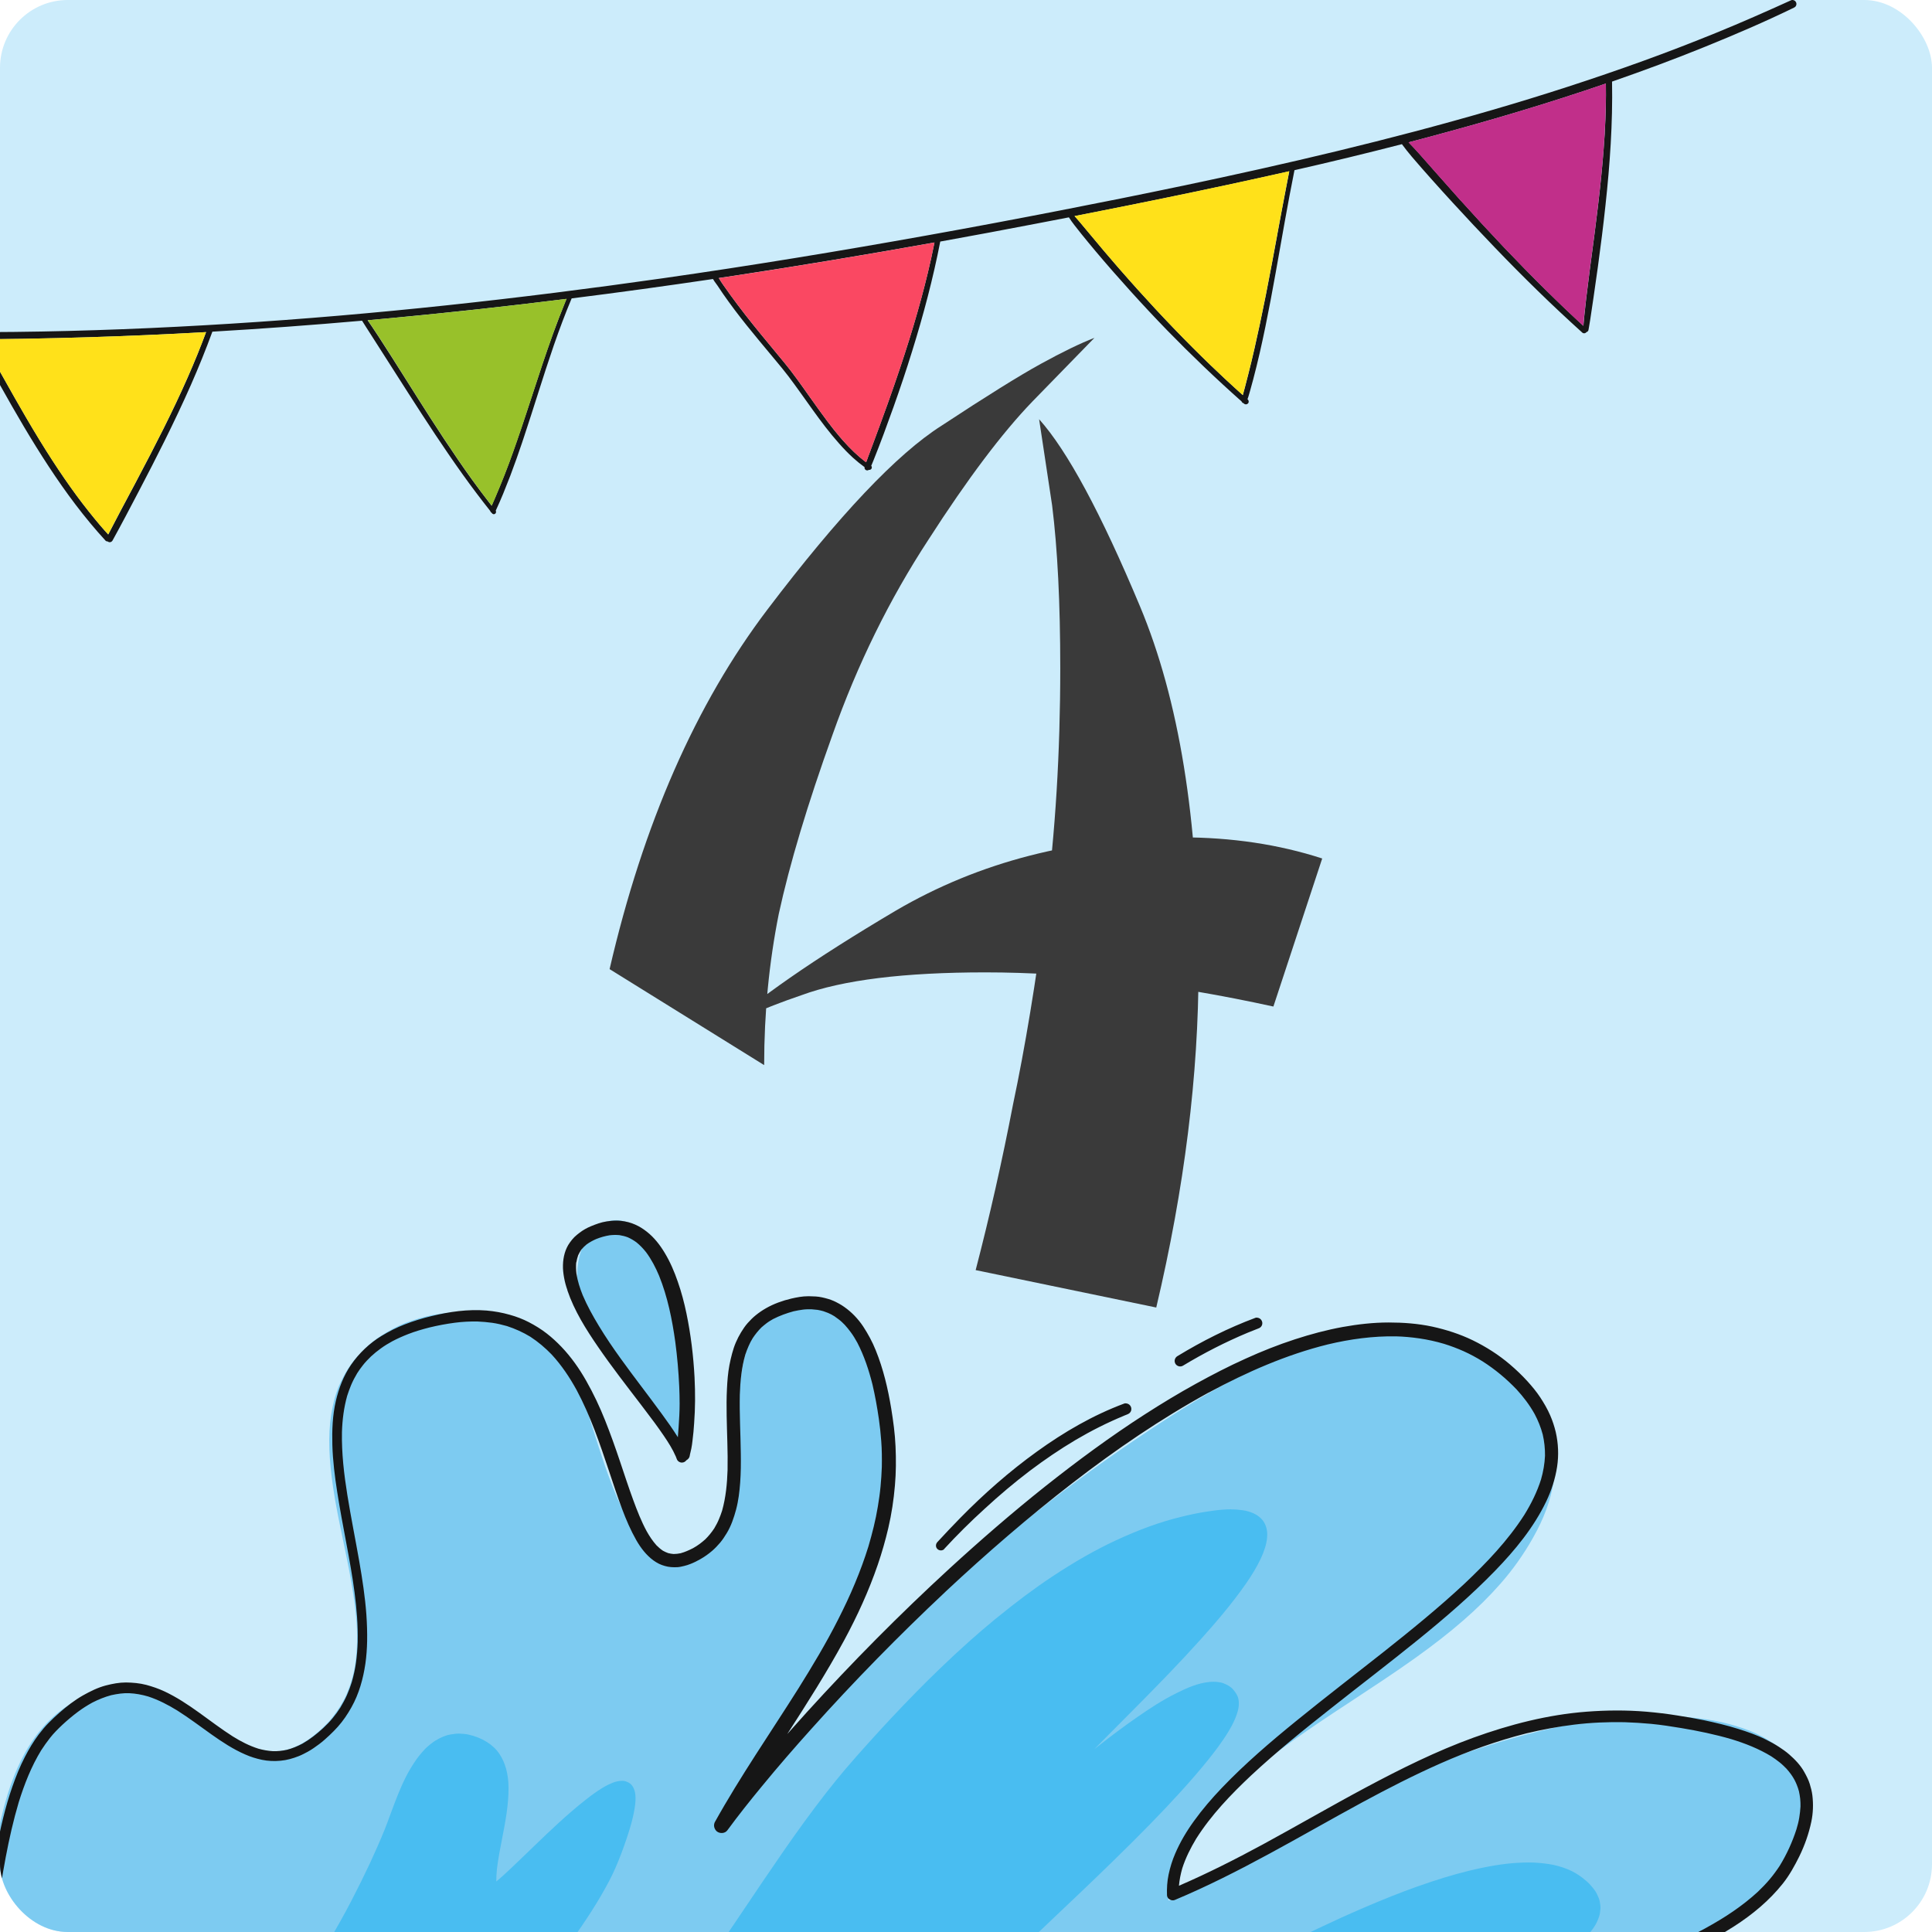 <svg width="114" height="114" viewBox="0 0 114 114" fill="none" xmlns="http://www.w3.org/2000/svg">
<g clip-path="url(#clip0_2130_2562)">
<rect width="114" height="114" rx="4" fill="#CCECFB"/>
<path d="M78.018 50.656L75.138 59.392C68.994 58.048 63.33 57.376 58.146 57.376C53.346 57.376 49.73 57.824 47.298 58.72C44.866 59.552 43.266 60.288 42.498 60.928C44.546 59.008 48.002 56.608 52.866 53.728C57.794 50.848 63.394 49.408 69.666 49.408C72.674 49.408 75.458 49.824 78.018 50.656ZM68.226 77.152L57.57 74.944C58.402 71.744 59.138 68.48 59.778 65.152C60.482 61.824 61.122 57.952 61.698 53.536C62.274 49.12 62.562 44.416 62.562 39.424C62.562 35.584 62.402 32.384 62.082 29.824L61.314 24.736C62.978 26.592 64.962 30.272 67.266 35.776C69.57 41.28 70.722 48.384 70.722 57.088C70.722 63.424 69.89 70.112 68.226 77.152ZM35.97 57.184C37.954 48.608 41.058 41.536 45.282 35.968C49.506 30.4 52.93 26.784 55.554 25.12C58.178 23.392 60.13 22.176 61.41 21.472C62.69 20.768 63.746 20.256 64.578 19.936L60.93 23.68C59.138 25.536 57.09 28.256 54.786 31.84C52.482 35.36 50.594 39.2 49.122 43.36C47.65 47.456 46.594 50.976 45.954 53.92C45.378 56.8 45.09 59.776 45.09 62.848L35.97 57.184Z" fill="#3A3A3A"/>
<path d="M-27.972 18.291C-27.954 18.344 -27.907 18.409 -27.849 18.427C-27.468 18.56 -27.084 18.69 -26.688 18.787C-26.311 18.88 -25.933 18.963 -25.552 19.024C-25.088 19.099 -24.621 19.161 -24.15 19.204C-23.754 19.24 -23.359 19.265 -22.963 19.287C-22.604 19.304 -22.248 19.319 -21.888 19.326C-21.866 19.401 -21.841 19.473 -21.813 19.545C-21.777 19.646 -21.737 19.747 -21.698 19.847C-21.618 20.049 -21.539 20.25 -21.453 20.448C-21.288 20.847 -21.115 21.242 -20.939 21.638C-20.59 22.418 -20.227 23.188 -19.857 23.957C-18.925 25.895 -17.937 27.804 -17.002 29.742C-17.002 29.742 -17.002 29.742 -17.002 29.739C-16.987 29.771 -16.973 29.8 -16.959 29.832C-16.556 30.666 -16.164 31.508 -15.794 32.356C-15.84 32.453 -15.804 32.572 -15.707 32.619C-15.693 32.626 -15.679 32.63 -15.664 32.633C-15.653 32.648 -15.639 32.658 -15.621 32.669C-15.589 32.687 -15.549 32.691 -15.513 32.676C-15.448 32.655 -15.402 32.579 -15.423 32.511C-15.351 32.417 -15.283 32.324 -15.215 32.23C-15.132 32.115 -15.046 32 -14.96 31.885C-14.787 31.659 -14.618 31.429 -14.442 31.202C-14.104 30.76 -13.759 30.321 -13.421 29.875C-13.068 29.415 -12.723 28.948 -12.399 28.47C-12.108 28.034 -11.835 27.589 -11.583 27.132C-10.461 25.093 -9.667 22.868 -8.333 20.948C-8.337 20.955 -8.344 20.962 -8.347 20.969C-8.34 20.958 -8.333 20.948 -8.326 20.937V20.944C-8.326 20.944 -8.326 20.94 -8.326 20.937C-8.092 20.602 -7.84 20.282 -7.571 19.977C-7.56 19.962 -7.549 19.948 -7.542 19.93C-6.273 19.97 -5.003 19.998 -3.731 20.009C-2.961 20.016 -2.192 20.016 -1.422 20.013C-1.404 20.056 -1.386 20.099 -1.368 20.142C-1.34 20.203 -1.311 20.265 -1.282 20.326C-1.228 20.441 -1.171 20.556 -1.113 20.667C-0.991 20.901 -0.869 21.135 -0.743 21.365C-0.495 21.825 -0.243 22.282 0.012 22.738C0.918 24.36 1.85 25.967 2.871 27.52C3.881 29.059 4.981 30.544 6.229 31.903C6.258 31.936 6.312 31.95 6.355 31.95C6.366 31.957 6.376 31.964 6.387 31.971C6.481 32.022 6.592 31.982 6.643 31.889C7.175 30.925 7.689 29.947 8.199 28.969C8.714 27.988 9.22 27.003 9.713 26.01C10.252 24.921 10.777 23.82 11.266 22.709C11.719 21.677 12.144 20.631 12.532 19.57C15.48 19.398 18.422 19.182 21.363 18.923C21.445 19.06 21.535 19.197 21.622 19.333L21.931 19.815C22.136 20.139 22.344 20.459 22.549 20.782C23.585 22.397 24.606 24.022 25.67 25.622C26.202 26.42 26.742 27.211 27.299 27.991C27.824 28.725 28.367 29.444 28.928 30.152C28.938 30.195 28.964 30.231 29.007 30.253C29.014 30.264 29.021 30.271 29.028 30.282C29.05 30.31 29.075 30.332 29.111 30.339C29.147 30.346 29.183 30.339 29.212 30.318C29.269 30.278 29.291 30.192 29.251 30.134C29.406 29.807 29.546 29.473 29.686 29.142C29.83 28.79 29.97 28.437 30.107 28.081C30.359 27.416 30.596 26.744 30.823 26.071C30.826 26.061 30.833 26.05 30.833 26.035L30.88 25.899C31.495 24.061 32.049 22.202 32.681 20.369C33.005 19.438 33.35 18.513 33.731 17.607C36.514 17.259 39.294 16.874 42.069 16.464C42.069 16.468 42.073 16.471 42.077 16.475C42.102 16.518 42.127 16.561 42.156 16.601C42.213 16.683 42.274 16.762 42.332 16.845C42.443 17.011 42.551 17.176 42.663 17.338C42.882 17.654 43.112 17.967 43.342 18.276C43.813 18.902 44.306 19.509 44.806 20.113C45.122 20.495 45.438 20.876 45.758 21.257C46.021 21.57 46.28 21.886 46.528 22.21C47.017 22.857 47.477 23.522 47.952 24.18C48.441 24.86 48.944 25.532 49.501 26.157C49.764 26.456 50.041 26.744 50.332 27.01C50.548 27.207 50.778 27.391 51.015 27.563C51.011 27.589 51.011 27.617 51.019 27.646C51.033 27.686 51.062 27.722 51.101 27.74C51.155 27.765 51.22 27.761 51.27 27.725C51.295 27.729 51.324 27.725 51.346 27.718C51.382 27.707 51.411 27.678 51.428 27.646C51.447 27.61 51.45 27.571 51.436 27.531C51.428 27.513 51.418 27.499 51.407 27.484C51.418 27.463 51.425 27.441 51.436 27.42C51.465 27.348 51.493 27.276 51.526 27.204C51.95 26.15 52.342 25.082 52.723 24.015C53.111 22.922 53.482 21.825 53.823 20.718C54.485 18.593 55.056 16.439 55.481 14.253C57.354 13.915 59.227 13.566 61.093 13.206C61.751 13.081 62.409 12.951 63.071 12.825C63.175 12.991 63.29 13.145 63.409 13.3C63.542 13.473 63.675 13.642 63.812 13.81C64.081 14.141 64.351 14.472 64.624 14.796C65.304 15.605 66.001 16.399 66.71 17.183C67.418 17.967 68.141 18.74 68.878 19.499C70.291 20.948 71.751 22.346 73.261 23.687C73.279 23.738 73.322 23.781 73.376 23.792C73.386 23.802 73.397 23.81 73.408 23.82C73.476 23.882 73.584 23.871 73.642 23.802C73.703 23.734 73.692 23.626 73.624 23.569C73.62 23.565 73.617 23.562 73.609 23.558C73.631 23.508 73.649 23.457 73.663 23.403C73.696 23.292 73.728 23.18 73.76 23.069C73.825 22.846 73.886 22.619 73.944 22.397C74.217 21.365 74.451 20.326 74.666 19.279C74.882 18.226 75.08 17.169 75.27 16.108C75.634 14.084 75.975 12.059 76.382 10.042C78.503 9.561 80.614 9.05 82.721 8.507C82.911 8.762 83.105 9.01 83.31 9.251C83.698 9.708 84.098 10.157 84.497 10.607C84.903 11.06 85.309 11.513 85.723 11.962C86.539 12.851 87.362 13.731 88.2 14.601C89.034 15.472 89.883 16.327 90.746 17.169C91.602 18.006 92.479 18.823 93.367 19.628C93.435 19.689 93.543 19.678 93.601 19.61C93.601 19.607 93.608 19.603 93.608 19.596C93.669 19.581 93.719 19.535 93.73 19.47C93.737 19.423 93.748 19.376 93.755 19.33C93.809 19.035 93.852 18.74 93.895 18.445C93.942 18.147 93.985 17.852 94.028 17.553C94.115 16.953 94.201 16.352 94.284 15.752C94.449 14.54 94.604 13.329 94.733 12.113C94.996 9.697 95.165 7.27 95.121 4.84C95.121 4.832 95.121 4.825 95.121 4.814C95.132 4.814 95.139 4.807 95.15 4.804C96.98 4.167 98.8 3.495 100.594 2.765C102.367 2.046 104.125 1.294 105.843 0.457C105.901 0.428 105.948 0.399 105.976 0.338C106.002 0.284 106.009 0.216 105.987 0.158C105.966 0.101 105.923 0.05 105.869 0.025C105.843 0.011 105.811 0.004 105.779 0C105.746 0 105.718 0 105.689 0.014C104.229 0.676 102.762 1.327 101.277 1.931C99.846 2.513 98.404 3.071 96.952 3.596C94.01 4.66 91.03 5.623 88.024 6.497C81.994 8.252 75.878 9.683 69.733 10.974C69.755 10.97 69.777 10.966 69.798 10.959C67.382 11.466 64.959 11.952 62.535 12.423C59.95 12.926 57.358 13.415 54.765 13.879C49.559 14.814 44.338 15.673 39.099 16.421C30.646 17.625 22.154 18.567 13.629 19.099C9.382 19.366 5.129 19.538 0.872 19.585C-1.286 19.61 -3.443 19.603 -5.6 19.549C-7.743 19.499 -9.886 19.412 -12.029 19.301H-12.022C-12.022 19.301 -12.043 19.301 -12.054 19.301C-12.054 19.301 -12.076 19.301 -12.087 19.301C-13.104 19.247 -14.122 19.189 -15.139 19.128C-15.661 19.096 -16.178 19.064 -16.7 19.031C-17.11 19.006 -17.523 18.977 -17.933 18.956C-18.731 18.913 -19.529 18.902 -20.328 18.891C-21.187 18.88 -22.05 18.866 -22.909 18.826C-23.689 18.783 -24.473 18.729 -25.246 18.603C-25.631 18.542 -26.012 18.477 -26.39 18.384C-26.684 18.312 -26.976 18.233 -27.267 18.143C-27.396 18.1 -27.526 18.057 -27.655 18.01C-27.716 17.988 -27.774 17.978 -27.839 17.999C-27.9 18.021 -27.947 18.064 -27.975 18.122C-28.004 18.179 -28.008 18.244 -27.986 18.305L-27.972 18.291ZM83.12 8.399C83.141 8.392 83.163 8.388 83.184 8.381C83.339 8.338 83.493 8.299 83.652 8.259L83.882 8.198C87.909 7.13 91.465 6.062 94.758 4.929C94.773 5.843 94.751 6.796 94.69 7.838V7.856V7.871V7.885V7.878C94.672 8.187 94.65 8.496 94.625 8.802C94.55 9.794 94.442 10.887 94.291 12.164C94.169 13.203 94.028 14.267 93.903 15.202L93.823 15.799C93.744 16.399 93.669 17.007 93.597 17.604C93.561 17.917 93.529 18.211 93.5 18.503L93.482 18.668C93.464 18.83 93.446 19.031 93.432 19.225C93.324 19.125 93.212 19.024 93.104 18.923C92.515 18.377 91.889 17.776 91.166 17.064C89.599 15.515 87.977 13.81 86.215 11.851L86.197 11.833L86.19 11.826L86.179 11.815C85.705 11.286 85.191 10.707 84.561 9.992L84.324 9.722C83.957 9.305 83.544 8.831 83.12 8.399ZM63.413 12.75C63.894 12.656 64.38 12.563 64.862 12.466C67.623 11.919 70.107 11.409 72.419 10.912C73.721 10.632 74.918 10.37 76.076 10.107C76.076 10.114 76.076 10.125 76.072 10.132C76.011 10.449 75.95 10.761 75.889 11.078C75.713 11.98 75.544 12.901 75.378 13.793L75.368 13.854C75.166 14.947 74.936 16.191 74.695 17.406C74.447 18.646 74.235 19.646 74.026 20.556C73.908 21.077 73.782 21.598 73.653 22.105C73.588 22.361 73.523 22.616 73.455 22.871L73.401 23.069L73.347 23.267L73.336 23.314C73.243 23.231 73.149 23.148 73.059 23.065C72.534 22.594 71.995 22.087 71.445 21.559C69.985 20.153 68.55 18.661 67.055 17L67.062 17.007C66.929 16.86 66.799 16.716 66.67 16.568C66.163 16 65.649 15.407 65.138 14.803C64.822 14.429 64.509 14.055 64.196 13.677L64.099 13.562C63.973 13.411 63.844 13.257 63.718 13.106C63.639 13.012 63.556 12.919 63.474 12.825L63.463 12.815C63.445 12.793 63.423 12.771 63.405 12.75H63.413ZM42.418 16.403C42.702 16.36 42.986 16.32 43.267 16.277C47.121 15.691 51.108 15.029 55.139 14.307C55.139 14.321 55.136 14.335 55.132 14.346C55.02 14.918 54.891 15.504 54.747 16.094C54.262 18.114 53.633 20.21 52.773 22.699C52.522 23.428 52.234 24.227 51.903 25.129C51.774 25.485 51.641 25.841 51.508 26.197L51.454 26.341L51.367 26.571V26.578L51.227 26.945L51.177 27.089L51.123 27.233L51.108 27.272C51.083 27.251 51.055 27.233 51.026 27.215C50.598 26.887 50.177 26.488 49.714 25.963L49.721 25.971C49.663 25.906 49.609 25.841 49.552 25.776C49.318 25.503 49.074 25.198 48.818 24.856C48.455 24.374 48.106 23.878 47.765 23.4C47.632 23.209 47.495 23.019 47.362 22.832C47.161 22.548 46.916 22.213 46.664 21.882C46.441 21.591 46.201 21.304 45.971 21.023L45.949 20.998L45.859 20.89L45.819 20.84C45.212 20.106 44.583 19.351 43.982 18.582C43.655 18.161 43.364 17.773 43.09 17.395C42.94 17.187 42.796 16.982 42.659 16.788C42.584 16.68 42.515 16.575 42.447 16.46L42.432 16.439L42.414 16.406L42.418 16.403ZM21.704 18.895C22.19 18.851 22.675 18.808 23.16 18.762C26.526 18.445 29.974 18.068 33.429 17.636C33.408 17.686 33.386 17.737 33.364 17.787C33.117 18.395 32.872 19.028 32.62 19.718C32.192 20.908 31.79 22.131 31.405 23.314V23.324L31.376 23.403C31.178 24.007 30.974 24.633 30.765 25.248C30.686 25.478 30.61 25.708 30.528 25.938C30.528 25.945 30.52 25.956 30.52 25.963C30.341 26.481 30.183 26.927 30.032 27.33C29.859 27.797 29.679 28.254 29.499 28.689C29.402 28.926 29.305 29.153 29.215 29.365C29.165 29.48 29.115 29.599 29.064 29.713C29.046 29.753 29.028 29.796 29.01 29.836C28.967 29.782 28.924 29.728 28.881 29.674C28.543 29.239 28.198 28.779 27.849 28.297C26.72 26.729 25.648 25.072 24.66 23.511C24.451 23.184 24.243 22.853 24.038 22.526L23.923 22.346L23.847 22.224C23.606 21.843 23.365 21.458 23.121 21.077C22.88 20.696 22.617 20.286 22.344 19.869C22.215 19.668 22.082 19.47 21.949 19.272L21.87 19.157C21.812 19.071 21.755 18.984 21.693 18.898L21.704 18.895ZM-1.106 20.016C-0.915 20.016 -0.725 20.016 -0.534 20.016C0.764 20.006 2.109 19.984 3.464 19.948C5.816 19.89 8.135 19.804 10.353 19.693C10.95 19.664 11.558 19.632 12.162 19.596C11.518 21.336 10.723 23.145 9.652 25.287C9.177 26.237 8.66 27.236 7.973 28.534L7.62 29.196L7.441 29.534L7.121 30.134C6.844 30.656 6.614 31.094 6.387 31.537C6.376 31.526 6.366 31.515 6.355 31.504C6.218 31.357 6.074 31.195 5.927 31.019C5.456 30.465 4.989 29.875 4.539 29.268C3.565 27.945 2.605 26.463 1.519 24.601C1.109 23.899 0.674 23.134 0.145 22.188C-0.078 21.789 -0.3 21.39 -0.527 20.994L-0.577 20.904L-0.585 20.89C-0.674 20.732 -0.768 20.567 -0.865 20.408L-0.912 20.333C-0.958 20.257 -1.002 20.185 -1.048 20.113L-1.07 20.078L-1.106 20.024V20.016ZM-21.543 19.337C-21.503 19.337 -21.46 19.337 -21.421 19.337C-21.101 19.34 -20.784 19.348 -20.468 19.351H-20.328C-19.547 19.362 -18.746 19.373 -17.955 19.409C-17.591 19.427 -17.225 19.452 -16.869 19.473H-16.836C-16.642 19.488 -16.448 19.502 -16.258 19.513C-15.65 19.549 -15.046 19.585 -14.438 19.621C-13.151 19.693 -12.029 19.75 -11.008 19.797C-9.954 19.844 -8.98 19.883 -8.034 19.912C-8.541 20.509 -9.016 21.203 -9.494 22.037C-9.969 22.868 -10.397 23.738 -10.814 24.579L-10.821 24.593L-10.857 24.669C-10.94 24.842 -11.026 25.011 -11.112 25.183C-11.324 25.607 -11.605 26.168 -11.921 26.733C-12.205 27.247 -12.525 27.754 -12.867 28.247C-13.262 28.811 -13.687 29.365 -14.097 29.897L-14.23 30.07L-14.363 30.242C-14.611 30.566 -14.877 30.918 -15.129 31.278C-15.236 31.436 -15.366 31.619 -15.492 31.81C-15.542 31.889 -15.592 31.968 -15.643 32.047C-15.668 31.989 -15.693 31.932 -15.718 31.874C-15.919 31.429 -16.11 31.004 -16.293 30.609C-16.865 29.372 -17.476 28.128 -18.07 26.927C-18.397 26.258 -18.771 25.503 -19.119 24.777C-19.119 24.777 -19.119 24.784 -19.116 24.788C-19.127 24.766 -19.137 24.744 -19.148 24.723L-19.188 24.644L-19.235 24.543L-19.227 24.55C-19.321 24.356 -19.414 24.162 -19.504 23.968C-19.878 23.184 -20.195 22.501 -20.482 21.85C-20.687 21.383 -20.889 20.922 -21.072 20.484C-21.158 20.275 -21.248 20.067 -21.334 19.858L-21.36 19.793L-21.388 19.729C-21.428 19.632 -21.471 19.531 -21.511 19.434C-21.525 19.405 -21.536 19.373 -21.547 19.344L-21.554 19.33L-21.543 19.337Z" fill="#161616"/>
<path d="M55.139 14.307C55.024 14.889 54.895 15.49 54.747 16.097C54.262 18.118 53.633 20.214 52.773 22.702C52.522 23.432 52.234 24.23 51.903 25.133C51.774 25.489 51.641 25.845 51.508 26.201L51.454 26.345L51.367 26.575V26.582L51.227 26.949L51.177 27.092L51.123 27.236L51.109 27.279C50.652 26.941 50.21 26.524 49.717 25.967L49.731 25.978C49.44 25.651 49.145 25.284 48.822 24.86C48.459 24.381 48.11 23.882 47.768 23.403C47.635 23.213 47.499 23.022 47.366 22.835C47.164 22.551 46.92 22.217 46.668 21.886C46.445 21.595 46.204 21.307 45.974 21.027L45.953 21.002L45.863 20.894L45.823 20.843C45.215 20.11 44.586 19.355 43.986 18.585C43.659 18.165 43.367 17.776 43.094 17.399C42.943 17.19 42.799 16.985 42.663 16.791C42.587 16.683 42.519 16.579 42.45 16.464L42.436 16.442L42.418 16.41C46.531 15.795 50.814 15.087 55.143 14.31L55.139 14.307Z" fill="#FA4862"/>
<path d="M33.429 17.636C33.16 18.291 32.894 18.97 32.624 19.722C32.196 20.912 31.793 22.134 31.409 23.317V23.328L31.38 23.407C31.182 24.011 30.977 24.637 30.772 25.252C30.693 25.482 30.618 25.712 30.535 25.942C30.531 25.949 30.528 25.96 30.528 25.967C30.348 26.481 30.19 26.931 30.039 27.333C29.866 27.801 29.686 28.257 29.506 28.692C29.41 28.93 29.312 29.156 29.223 29.368C29.172 29.483 29.122 29.602 29.072 29.717C29.053 29.757 29.035 29.8 29.014 29.839C28.636 29.361 28.244 28.84 27.856 28.297C26.727 26.729 25.656 25.068 24.667 23.511C24.458 23.184 24.25 22.853 24.045 22.526L23.93 22.346L23.854 22.224C23.613 21.843 23.372 21.458 23.128 21.077C22.887 20.696 22.625 20.286 22.351 19.869C22.222 19.668 22.089 19.47 21.956 19.272L21.877 19.157C21.819 19.071 21.762 18.985 21.701 18.898C25.526 18.557 29.471 18.132 33.426 17.636H33.429Z" fill="#98C12A"/>
<path d="M76.072 10.107C76.008 10.431 75.947 10.754 75.882 11.078C75.706 11.98 75.537 12.901 75.371 13.793L75.36 13.854C75.159 14.947 74.929 16.191 74.688 17.406C74.44 18.646 74.228 19.646 74.019 20.556C73.901 21.077 73.775 21.599 73.645 22.105C73.581 22.361 73.516 22.616 73.448 22.871L73.394 23.069L73.343 23.267L73.333 23.314C72.721 22.771 72.088 22.181 71.441 21.559C69.981 20.153 68.547 18.661 67.051 17L67.069 17.014C66.433 16.313 65.785 15.569 65.135 14.803C64.818 14.429 64.505 14.055 64.193 13.678L64.096 13.562C63.97 13.411 63.84 13.257 63.715 13.106C63.635 13.012 63.553 12.919 63.47 12.825L63.459 12.815C63.441 12.793 63.42 12.771 63.402 12.75C66.756 12.092 69.701 11.491 72.409 10.909C73.71 10.629 74.904 10.366 76.065 10.104L76.072 10.107Z" fill="#FFE11A"/>
<path d="M12.158 19.592C11.514 21.332 10.72 23.141 9.648 25.284C9.174 26.233 8.656 27.233 7.969 28.531L7.617 29.192L7.437 29.53L7.117 30.131C6.84 30.652 6.61 31.091 6.384 31.533C6.24 31.375 6.085 31.202 5.923 31.015C5.452 30.461 4.985 29.872 4.535 29.264C3.561 27.941 2.601 26.46 1.515 24.597C1.105 23.896 0.67 23.13 0.142 22.184C-0.081 21.785 -0.304 21.386 -0.531 20.991L-0.581 20.901L-0.588 20.887C-0.678 20.728 -0.772 20.563 -0.869 20.405L-0.915 20.329C-0.962 20.254 -1.005 20.182 -1.052 20.11L-1.074 20.074L-1.109 20.02C0.365 20.009 1.904 19.988 3.46 19.948C5.812 19.891 8.131 19.804 10.35 19.693C10.946 19.664 11.554 19.632 12.158 19.596V19.592Z" fill="#FFE11A"/>
<path d="M94.755 4.933C94.769 5.85 94.748 6.799 94.686 7.842V7.86V7.874C94.615 9.118 94.489 10.481 94.287 12.167C94.165 13.207 94.025 14.271 93.899 15.206L93.82 15.802C93.741 16.403 93.665 17.011 93.593 17.607C93.558 17.92 93.525 18.215 93.493 18.506L93.475 18.672C93.457 18.834 93.439 19.035 93.424 19.229C92.734 18.603 92.015 17.917 91.156 17.068C89.588 15.518 87.966 13.814 86.205 11.854L86.187 11.837L86.179 11.829L86.169 11.819C85.694 11.29 85.18 10.711 84.551 9.996L84.313 9.726C83.947 9.309 83.533 8.834 83.109 8.403C83.289 8.352 83.465 8.306 83.641 8.259L83.871 8.198C87.898 7.134 91.454 6.062 94.748 4.93L94.755 4.933Z" fill="#C12F8A"/>
<path d="M96.424 130.617C96.356 130.374 96.262 130.15 96.132 129.921C96.001 129.696 95.849 129.489 95.66 129.292C95.445 129.063 95.189 128.852 94.883 128.659C94.407 128.358 93.837 128.129 93.136 127.963C92.741 127.868 92.324 127.81 91.956 127.761C91.399 127.684 90.828 127.621 90.28 127.563C88.826 127.401 87.326 127.235 85.884 126.844C85.219 126.651 84.703 126.44 84.254 126.189C84.038 126.05 83.85 125.906 83.688 125.753C83.594 125.645 83.508 125.538 83.437 125.421C83.383 125.313 83.338 125.21 83.297 125.093C83.27 124.963 83.252 124.833 83.248 124.698C83.257 124.514 83.284 124.33 83.333 124.137C83.383 123.984 83.441 123.845 83.513 123.714C83.648 123.508 83.814 123.306 84.029 123.086C84.321 122.807 84.658 122.538 85.094 122.237C85.502 121.95 85.951 121.671 86.549 121.325C88.125 120.432 89.818 119.641 91.313 118.941C91.731 118.748 92.148 118.55 92.566 118.357C93.981 117.697 95.445 117.014 96.868 116.309C98.319 115.591 100.214 114.607 102.024 113.408C102.796 112.896 103.47 112.385 104.08 111.85C104.722 111.289 105.239 110.741 105.665 110.171C105.85 109.919 106.034 109.632 106.222 109.29C106.375 109.012 106.505 108.707 106.608 108.379C106.712 108.051 106.775 107.741 106.806 107.44C106.838 107.113 106.833 106.762 106.784 106.398C106.743 106.102 106.667 105.792 106.537 105.424C106.402 105.042 106.209 104.688 106.016 104.364C105.912 104.194 105.8 104.023 105.661 103.839C105.504 103.632 105.32 103.448 105.122 103.264C104.655 102.819 104.067 102.505 103.667 102.312C103.142 102.056 102.571 101.881 102.037 101.733C101.476 101.576 100.851 101.463 100.066 101.373C99.374 101.293 98.624 101.252 97.847 101.252C97.304 101.252 96.738 101.27 96.123 101.311C94.982 101.382 93.846 101.526 92.741 101.733C91.956 101.881 91.116 102.074 90.092 102.339C89.239 102.559 88.336 102.828 87.254 103.179C85.112 103.875 82.866 104.764 80.185 105.976C78.991 106.515 77.828 107.148 76.849 107.692C76.121 108.096 75.385 108.518 74.675 108.931C74.298 109.151 73.921 109.367 73.539 109.582L73.557 109.573C73.422 109.65 73.288 109.722 73.153 109.798C72.731 110.036 72.291 110.278 71.878 110.548C71.689 110.674 71.501 110.799 71.312 110.93C70.966 111.163 70.611 111.406 70.248 111.621C70.081 111.711 69.924 111.792 69.767 111.868C69.583 111.953 69.385 112.03 69.111 112.106C69.053 112.12 68.99 112.133 68.932 112.142C68.995 111.904 69.062 111.626 69.138 111.347C69.457 110.238 69.852 109.295 70.342 108.46C70.67 107.925 71.047 107.413 71.496 106.888C71.819 106.511 72.174 106.134 72.583 105.729C74.217 104.144 76.117 102.801 77.756 101.692C78.448 101.225 79.157 100.758 79.844 100.309C81.043 99.519 82.283 98.706 83.473 97.857C85.646 96.308 87.254 94.911 88.538 93.447C89.257 92.63 89.899 91.728 90.447 90.757C91.107 89.594 91.506 88.508 91.668 87.439C91.834 86.321 91.709 85.167 91.295 84.102C91.116 83.635 90.855 83.155 90.523 82.674C90.245 82.27 89.89 81.866 89.436 81.435C89.072 81.089 88.641 80.757 88.156 80.451C87.667 80.142 87.146 79.868 86.612 79.639C86.113 79.428 85.556 79.243 84.91 79.082C84.371 78.947 83.791 78.853 83.185 78.803C82.848 78.776 82.507 78.763 82.134 78.758C81.784 78.758 81.411 78.772 81.025 78.799C80.356 78.844 79.656 78.947 78.883 79.109C77.549 79.392 76.18 79.841 74.698 80.487C71.999 81.664 69.457 83.285 67.118 84.861C62.389 88.045 57.678 91.849 53.111 96.155C49.779 99.299 46.465 102.752 42.98 106.708L43.622 105.837L44.26 104.97C45.387 103.435 46.483 101.926 47.511 100.354C49.963 96.595 51.409 93.389 52.06 90.259C52.191 89.644 52.285 89.038 52.348 88.454C52.402 87.955 52.438 87.425 52.46 86.842C52.51 85.535 52.451 84.251 52.285 83.029C52.096 81.628 51.769 80.46 51.279 79.459C51.019 78.929 50.704 78.458 50.336 78.058C50.17 77.878 49.972 77.699 49.734 77.514C49.492 77.326 49.222 77.187 48.989 77.074C48.567 76.872 48.059 76.747 47.475 76.711C47.395 76.706 47.309 76.702 47.228 76.702C46.878 76.702 46.55 76.751 46.254 76.85C46.038 76.922 45.877 76.994 45.729 77.079C45.553 77.182 45.387 77.303 45.239 77.438C44.979 77.676 44.75 77.982 44.556 78.341C44.112 79.172 43.905 80.11 43.766 80.923C43.605 81.871 43.519 82.845 43.438 83.788L43.42 83.995L43.398 84.269C43.29 85.517 43.182 86.806 42.935 88.054C42.756 88.912 42.54 89.585 42.257 90.169C42.087 90.493 41.903 90.771 41.687 91.022C41.521 91.202 41.337 91.364 41.144 91.503C40.941 91.633 40.717 91.741 40.479 91.831C40.268 91.898 40.066 91.939 39.859 91.961C39.832 91.961 39.805 91.961 39.783 91.961C39.644 91.961 39.505 91.948 39.365 91.925C39.204 91.885 39.042 91.826 38.88 91.754C38.683 91.647 38.494 91.516 38.301 91.35C38.014 91.081 37.74 90.762 37.466 90.367C36.644 89.114 36.114 87.681 35.678 86.438C35.441 85.746 35.216 85.036 35 84.349C34.888 83.99 34.776 83.635 34.659 83.276C34.524 82.858 34.358 82.365 34.174 81.871C33.99 81.385 33.806 80.995 33.59 80.64C33.272 80.124 32.89 79.661 32.445 79.27C32.207 79.059 31.978 78.88 31.749 78.722C31.52 78.565 31.255 78.413 30.923 78.246C29.921 77.748 28.74 77.465 27.51 77.429C27.425 77.429 27.339 77.429 27.254 77.429C26.136 77.429 25.022 77.64 23.94 78.058C23.423 78.255 22.912 78.534 22.364 78.902C21.91 79.207 21.479 79.594 21.048 80.083C20.68 80.501 20.365 80.995 20.082 81.597C19.84 82.113 19.669 82.706 19.544 83.474C19.445 84.075 19.409 84.745 19.436 85.526C19.458 86.191 19.53 86.913 19.651 87.74C19.808 88.817 20.038 89.904 20.258 90.955C20.585 92.522 20.922 94.139 21.043 95.769C21.106 96.82 21.057 97.736 20.895 98.58C20.765 99.164 20.581 99.716 20.334 100.224C20.091 100.691 19.791 101.135 19.436 101.549C19.049 101.971 18.627 102.343 18.174 102.662C17.837 102.882 17.505 103.053 17.168 103.179C16.89 103.268 16.598 103.327 16.315 103.354C16.261 103.354 16.211 103.354 16.157 103.354C15.906 103.354 15.646 103.331 15.385 103.282C14.932 103.179 14.46 103.004 13.935 102.748C13.288 102.415 12.668 102.02 12.066 101.638C11.766 101.45 11.456 101.252 11.146 101.064C10.603 100.736 10.104 100.471 9.619 100.251C9.116 100.026 8.595 99.86 8.016 99.748C7.733 99.694 7.432 99.662 7.122 99.662C6.862 99.662 6.592 99.68 6.323 99.721C5.73 99.806 5.093 100.031 4.428 100.39C3.206 101.05 2.156 102.15 1.397 103.574C0.364 105.509 -0.058 107.696 -0.373 109.6C-0.548 110.665 -0.705 111.747 -0.858 112.798C-1.105 114.495 -1.356 116.251 -1.697 117.966C-1.985 119.363 -2.304 120.602 -2.676 121.757C-3.054 122.92 -3.543 124.105 -4.172 125.372C-5.474 127.94 -7.064 130.298 -8.896 132.381L-8.909 132.399L-8.95 132.444L-8.932 132.431C-9.48 133.037 -9.996 133.567 -10.512 134.048C-11.101 134.595 -11.729 135.116 -12.34 135.619L-12.542 135.785C-13.09 136.239 -13.656 136.706 -14.195 137.186C-14.815 137.739 -15.376 138.314 -15.874 138.897C-15.96 138.996 -15.973 139.167 -15.951 139.279C-15.924 139.4 -15.852 139.513 -15.753 139.584C-15.767 139.638 -15.771 139.692 -15.762 139.751C-15.749 139.863 -15.695 139.957 -15.591 140.052C-15.21 140.397 -14.823 140.757 -14.455 141.102C-14.199 141.345 -13.939 141.583 -13.683 141.821C-13.072 142.382 -12.34 143.024 -11.518 143.541C-10.391 144.25 -9.035 144.753 -7.248 145.135C-5.595 145.485 -3.907 145.602 -2.322 145.696C-1.828 145.723 -1.329 145.75 -0.835 145.773C0.238 145.827 1.347 145.88 2.434 145.984C2.704 146.011 2.968 146.038 3.238 146.069C3.418 146.087 3.597 146.109 3.772 146.127C4.203 146.172 4.661 146.217 5.254 146.271C6.233 146.361 7.284 146.437 8.465 146.514C10.374 146.63 12.394 146.707 14.64 146.743C15.484 146.756 16.373 146.765 17.28 146.765C18.371 146.765 19.499 146.756 20.733 146.734L21.439 146.72C22.193 146.707 22.97 146.693 23.738 146.689C24.299 146.689 24.865 146.684 25.426 146.684C25.952 146.684 26.473 146.684 26.998 146.684C27.214 146.684 27.429 146.684 27.64 146.684H27.636C27.636 146.684 27.631 146.684 27.627 146.684H27.613C28.381 146.693 29.145 146.698 29.908 146.702C31.484 146.716 33.11 146.729 34.709 146.729C35.063 146.729 35.418 146.729 35.773 146.729C37.228 146.725 38.66 146.702 40.034 146.662C40.632 146.644 41.287 146.617 42.037 146.585C42.585 146.558 43.182 146.545 43.856 146.545C45.567 146.558 47.3 146.653 48.98 146.747C50.471 146.828 52.007 146.913 53.524 146.94C53.821 146.945 54.113 146.949 54.409 146.949C55.815 146.949 57.077 146.886 58.267 146.756C59.012 146.675 59.789 146.545 60.579 146.37C61.239 146.226 61.953 146.02 62.762 145.741C64.315 145.207 65.833 144.497 67.243 143.81C67.827 143.527 68.42 143.231 68.99 142.944C69.861 142.508 70.764 142.054 71.662 141.632C72.408 141.282 73.166 140.95 73.921 140.644C74.693 140.334 75.493 140.069 76.27 139.809L76.314 139.796C78.263 139.149 79.853 138.664 81.322 138.264C82.152 138.044 82.889 137.874 83.571 137.739C84.258 137.604 84.959 137.487 85.637 137.375L86.019 137.312C86.76 137.186 87.555 137.052 88.363 136.895C89.176 136.737 89.993 136.544 90.788 136.324C91.52 136.122 92.234 135.871 92.907 135.579C93.662 135.251 94.326 134.856 94.883 134.411C95.099 134.236 95.319 134.025 95.57 133.738C95.768 133.518 95.921 133.266 96.073 133.006C96.199 132.795 96.293 132.557 96.379 132.251C96.415 132.121 96.446 131.991 96.469 131.861C96.5 131.676 96.504 131.488 96.5 131.34C96.5 131.088 96.46 130.841 96.392 130.594L96.424 130.617ZM71.146 83.361L71.164 83.352H71.177L71.191 83.339C71.173 83.348 71.155 83.357 71.137 83.366C71.137 83.366 71.146 83.361 71.15 83.357L71.146 83.361ZM50.529 99.528C50.677 99.38 50.825 99.236 50.974 99.092L50.987 99.083L51.014 99.056C50.852 99.213 50.691 99.371 50.529 99.532V99.528ZM34.866 78.166C35.607 79.576 36.653 80.802 37.663 81.983C38.081 82.472 38.512 82.98 38.916 83.492C39.096 83.721 39.276 83.959 39.451 84.206C39.451 84.233 39.451 84.26 39.46 84.291C39.491 84.466 39.612 84.61 39.774 84.686C39.846 84.794 39.913 84.906 39.98 85.018C40.043 85.122 40.142 85.18 40.245 85.18C40.29 85.18 40.331 85.171 40.371 85.149C40.443 85.113 40.501 85.041 40.524 84.96C40.546 84.888 40.537 84.816 40.501 84.754C40.47 84.7 40.434 84.641 40.398 84.587C40.663 84.372 40.739 83.959 40.771 83.667C40.798 83.442 40.798 83.213 40.793 82.998C40.793 82.656 40.766 82.32 40.739 82.005C40.69 81.39 40.605 80.716 40.47 79.895C40.349 79.149 40.196 78.377 40.025 77.595C39.841 76.765 39.666 76.1 39.482 75.507C39.325 75.004 39.136 74.425 38.88 73.9C38.737 73.603 38.539 73.352 38.368 73.145C38.202 72.948 38 72.75 37.749 72.548C37.574 72.404 37.358 72.274 37.089 72.153C36.922 72.076 36.72 72.027 36.491 72.004C36.451 72 36.41 72 36.37 72C36.294 72 36.222 72.004 36.15 72.013C36.06 72.022 35.975 72.036 35.889 72.058C35.692 72.112 35.526 72.184 35.378 72.283C35.274 72.35 35.189 72.409 35.113 72.481C35.018 72.561 34.933 72.66 34.852 72.754C34.614 73.033 34.421 73.397 34.277 73.828C34.143 74.232 34.066 74.685 34.053 75.184C34.039 75.682 34.093 76.172 34.215 76.63C34.336 77.088 34.538 77.582 34.852 78.175L34.866 78.166ZM110.637 117.616C110.596 117.463 110.52 117.302 110.403 117.104C110.313 116.961 110.197 116.817 110.012 116.642C109.869 116.502 109.703 116.395 109.545 116.296C109.397 116.202 109.231 116.121 109.042 116.04C108.701 115.896 108.301 115.775 107.857 115.69C107.52 115.622 107.156 115.573 106.712 115.537C106.375 115.51 106.034 115.497 105.697 115.497C105.023 115.497 104.332 115.55 103.645 115.663C102.509 115.842 101.332 116.188 100.151 116.687C97.434 117.832 95.076 119.606 92.889 121.321C92.804 121.388 92.759 121.46 92.741 121.55C92.728 121.64 92.741 121.734 92.795 121.806C92.858 121.9 92.979 121.963 93.096 121.963C93.168 121.963 93.231 121.941 93.28 121.9C93.424 121.788 93.572 121.671 93.716 121.559C93.747 121.586 93.779 121.608 93.81 121.622C93.864 121.644 93.918 121.658 93.972 121.658C94.017 121.658 94.062 121.649 94.115 121.635H94.129L94.142 121.631C94.268 121.626 94.398 121.622 94.524 121.617L94.717 121.608C94.838 121.608 94.96 121.604 95.085 121.604C95.193 121.604 95.296 121.604 95.404 121.608C96.06 121.644 96.725 121.725 97.308 121.792C97.775 121.846 98.247 121.909 98.705 121.968C99.01 122.008 99.316 122.048 99.621 122.084C100.973 122.255 102.553 122.435 104.134 122.435C104.305 122.435 104.475 122.435 104.646 122.43C105.418 122.412 106.191 122.313 106.945 122.143C107.619 121.99 108.275 121.721 108.836 121.366C109.11 121.191 109.375 120.975 109.622 120.728C109.833 120.513 110.03 120.248 110.223 119.915C110.381 119.641 110.511 119.336 110.632 118.914C110.699 118.689 110.717 118.46 110.726 118.249C110.735 118.065 110.708 117.863 110.641 117.616H110.637Z" fill="#7DCBF1"/>
<path d="M72.646 89.06C72.493 89.06 72.327 89.064 72.116 89.082C71.765 89.109 71.42 89.159 71.092 89.213C70.665 89.28 70.207 89.374 69.65 89.514C68.456 89.805 67.203 90.259 65.824 90.901C64.634 91.454 63.413 92.15 62.084 93.03C61.046 93.717 59.964 94.525 58.765 95.504C57.723 96.357 56.645 97.318 55.469 98.45C54.571 99.312 53.623 100.278 52.577 101.391C52.182 101.814 51.755 102.276 51.243 102.846C50.83 103.304 50.34 103.852 49.855 104.423C49.119 105.294 48.351 106.277 47.444 107.521C46.649 108.612 45.895 109.713 45.001 111.028C44.736 111.419 44.471 111.814 44.206 112.209C42.922 114.118 41.593 116.094 40.187 117.962L40.236 117.904C39.226 119.233 38.274 120.382 37.322 121.42C36.289 122.542 35.189 123.571 34.057 124.469C33.164 125.165 32.391 125.65 31.614 126C31.21 126.171 30.864 126.274 30.519 126.337C30.388 126.355 30.272 126.359 30.155 126.359C30.088 126.359 30.025 126.359 29.957 126.351C29.841 126.333 29.733 126.306 29.63 126.27C29.553 126.234 29.477 126.193 29.405 126.144C29.342 126.09 29.279 126.032 29.221 125.969C29.154 125.879 29.095 125.78 29.041 125.668C28.978 125.506 28.933 125.34 28.893 125.138C28.844 124.752 28.844 124.339 28.893 123.827C28.951 123.373 29.037 122.924 29.158 122.462C29.257 122.075 29.396 121.667 29.585 121.182C30.447 119.089 31.785 117.216 33.083 115.411C33.339 115.056 33.59 114.702 33.842 114.347C34.52 113.381 35.301 112.227 35.961 110.957C36.213 110.476 36.442 109.951 36.666 109.353C36.868 108.814 37.048 108.289 37.196 107.786C37.309 107.4 37.389 107.054 37.443 106.726C37.497 106.412 37.511 106.16 37.493 105.931C37.475 105.729 37.425 105.563 37.34 105.424C37.304 105.361 37.25 105.303 37.196 105.253C37.124 105.195 37.048 105.155 36.936 105.114C36.873 105.092 36.801 105.078 36.72 105.078C36.63 105.078 36.536 105.092 36.455 105.105C36.249 105.137 36.051 105.235 35.876 105.316C35.656 105.424 35.454 105.554 35.265 105.675C34.991 105.86 34.735 106.057 34.52 106.228C33.451 107.072 32.432 108.047 31.538 108.909C31.399 109.043 31.26 109.178 31.12 109.313C30.802 109.618 30.487 109.924 30.164 110.229C29.858 110.516 29.58 110.777 29.284 111.019C29.284 110.799 29.293 110.561 29.324 110.265C29.396 109.672 29.513 109.079 29.625 108.5C29.818 107.512 30.016 106.488 30.007 105.46C29.998 104.674 29.818 104.009 29.463 103.484C29.095 102.936 28.448 102.532 27.645 102.352C27.46 102.312 27.267 102.299 27.106 102.294C27.088 102.294 27.07 102.294 27.056 102.294C26.913 102.294 26.769 102.316 26.63 102.339H26.598C26.315 102.388 26.015 102.51 25.678 102.716C25.534 102.806 25.404 102.914 25.278 103.017C25.139 103.134 25.013 103.268 24.901 103.399C24.69 103.637 24.488 103.915 24.254 104.301C23.846 104.97 23.549 105.707 23.28 106.403C23.19 106.641 23.1 106.874 23.015 107.112C22.916 107.386 22.813 107.669 22.7 107.948C22.189 109.21 21.555 110.57 20.765 112.097C20.307 112.982 19.822 113.848 19.328 114.666C18.807 115.532 18.295 116.3 17.765 117.005C17.307 117.603 16.683 118.371 15.915 118.99C15.632 119.206 15.367 119.368 15.111 119.484C14.954 119.547 14.801 119.592 14.644 119.623C14.563 119.632 14.487 119.637 14.411 119.637C14.37 119.637 14.33 119.637 14.289 119.637C14.177 119.619 14.074 119.592 13.966 119.556C13.858 119.507 13.759 119.448 13.661 119.381C13.517 119.264 13.382 119.13 13.252 118.972C13.059 118.712 12.884 118.402 12.718 118.038C12.623 117.809 12.556 117.567 12.511 117.288C12.471 116.983 12.457 116.678 12.448 116.417V116.3C12.435 116.049 12.43 115.793 12.394 115.537C12.358 115.281 12.296 115.079 12.197 114.89C12.156 114.814 12.094 114.733 12.004 114.648C11.918 114.563 11.797 114.495 11.653 114.441C11.505 114.387 11.339 114.36 11.146 114.36C11.052 114.36 10.953 114.365 10.841 114.378C10.338 114.437 9.848 114.603 9.386 114.774C9.17 114.85 8.963 114.94 8.752 115.047C8.546 115.151 8.339 115.29 8.119 115.47C7.949 115.609 7.782 115.757 7.621 115.928C7.45 116.107 7.302 116.3 7.136 116.52C6.844 116.911 6.606 117.351 6.413 117.728C6.184 118.177 5.982 118.649 5.784 119.103L5.762 119.156L5.73 119.228C5.546 119.655 5.357 120.099 5.151 120.526C5.061 120.719 4.958 120.908 4.859 121.092L4.783 121.236C4.63 121.519 4.464 121.828 4.271 122.183C3.081 124.339 1.711 126.445 0.202 128.448L0.234 128.407C-1.185 130.266 -2.753 132.072 -4.437 133.76C-6.058 135.39 -7.827 136.953 -9.848 138.543L-9.83 138.529L-9.812 138.516C-10.324 138.911 -10.845 139.311 -11.37 139.701C-11.406 139.661 -11.447 139.62 -11.482 139.58C-11.554 139.499 -11.662 139.459 -11.779 139.459C-11.896 139.459 -12.017 139.504 -12.093 139.589C-12.259 139.755 -12.255 140.025 -12.089 140.2C-11.258 141.066 -10.288 141.92 -9.125 142.813C-8.038 143.644 -6.835 144.434 -5.546 145.157C-4.338 145.835 -3.063 146.433 -1.751 146.922C-1.19 147.133 -0.593 147.317 0.023 147.475C0.638 147.632 1.298 147.744 2.169 147.847C3.054 147.951 3.965 148 4.958 148C7.203 148 9.484 147.74 11.815 147.443C12.12 147.407 12.421 147.367 12.727 147.326C14.02 147.16 15.358 146.994 16.678 146.864C17.437 146.792 18.201 146.738 18.942 146.707C19.651 146.675 20.37 146.653 21.066 146.635L21.721 146.617C23.953 146.55 26.221 146.491 28.413 146.437C33.289 146.316 38.332 146.19 43.286 145.93C46.155 145.777 49.923 145.548 53.664 145.086C56.776 144.704 59.923 144.156 63.013 143.455C65.936 142.795 68.995 141.942 72.098 140.923C74.936 139.989 77.886 138.879 81.12 137.528C81.398 137.411 81.681 137.299 81.964 137.182C82.395 137.007 82.839 136.827 83.27 136.639C84.344 136.172 85.201 135.745 85.974 135.296C86.382 135.058 86.782 134.788 87.159 134.506C87.564 134.2 87.896 133.895 88.174 133.58C88.435 133.284 88.637 132.97 88.772 132.651C88.924 132.287 88.983 131.914 88.947 131.551C88.902 131.115 88.713 130.675 88.412 130.307C88.138 129.974 87.77 129.701 87.312 129.494C86.89 129.305 86.409 129.175 85.799 129.085C85.314 129.018 84.797 128.982 84.169 128.982H84.047C82.952 128.991 81.838 129.108 80.765 129.225L80.486 129.256C80.033 129.305 79.561 129.355 79.09 129.377C78.991 129.382 78.888 129.386 78.789 129.386C78.501 129.386 78.183 129.368 77.796 129.328C77.275 129.265 76.867 129.171 76.508 129.04C76.332 128.964 76.184 128.883 76.049 128.793C75.973 128.731 75.91 128.668 75.852 128.6C75.816 128.546 75.785 128.497 75.753 128.439C75.731 128.376 75.713 128.313 75.695 128.246C75.686 128.156 75.686 128.061 75.695 127.963C75.717 127.805 75.762 127.648 75.825 127.482C75.969 127.15 76.171 126.813 76.454 126.431C76.894 125.861 77.415 125.3 78.151 124.613C78.762 124.038 79.453 123.454 80.325 122.762L80.338 122.749L80.352 122.736L80.365 122.722L80.383 122.709C81.51 121.828 82.727 120.948 84.11 120.014C85.071 119.363 85.942 118.797 86.782 118.285C86.894 118.213 87.011 118.146 87.128 118.079C87.433 117.899 87.752 117.742 88.067 117.585L88.111 117.562C88.363 117.437 88.619 117.311 88.875 117.19C89.45 116.911 90.042 116.619 90.617 116.314C91.596 115.797 92.355 115.317 93.011 114.801C93.33 114.549 93.612 114.28 93.841 114.001C93.945 113.88 94.044 113.741 94.133 113.588C94.214 113.453 94.286 113.296 94.358 113.085C94.407 112.941 94.421 112.789 94.434 112.641C94.448 112.497 94.421 112.349 94.394 112.196C94.367 112.048 94.3 111.909 94.228 111.756C94.142 111.576 94.008 111.415 93.868 111.253C93.734 111.096 93.581 110.965 93.388 110.813C93.267 110.718 93.136 110.629 92.979 110.534C92.705 110.368 92.369 110.229 91.955 110.112C91.578 110.004 91.192 109.96 90.864 109.928C90.653 109.906 90.433 109.897 90.195 109.897C89.993 109.897 89.778 109.906 89.531 109.919C88.7 109.969 87.797 110.117 86.683 110.386C85.758 110.611 84.77 110.912 83.58 111.334C82.633 111.671 81.654 112.061 80.491 112.56C78.605 113.368 76.813 114.244 75.308 114.994C75.07 115.11 74.832 115.232 74.594 115.348C73.616 115.833 72.605 116.336 71.631 116.862C69.866 117.814 68.065 118.9 66.121 120.189C65.321 120.719 64.477 121.303 63.538 121.977L63.381 122.089C62.838 122.475 62.277 122.875 61.751 123.306C61.455 123.548 61.158 123.8 60.871 124.047C60.754 124.146 60.642 124.244 60.525 124.339C59.897 124.869 59.38 125.291 58.904 125.672H58.895C58.284 126.157 57.768 126.535 57.265 126.876C56.663 127.28 56.12 127.59 55.599 127.819C55.262 127.958 54.979 128.043 54.71 128.088C54.616 128.097 54.53 128.106 54.445 128.106C54.4 128.106 54.36 128.106 54.315 128.106C54.193 128.088 54.063 128.052 53.924 127.999C53.794 127.94 53.681 127.877 53.574 127.801C53.493 127.734 53.425 127.666 53.363 127.594C53.3 127.509 53.25 127.424 53.206 127.329C53.161 127.213 53.125 127.091 53.102 126.961C53.075 126.741 53.075 126.503 53.102 126.243C53.17 125.767 53.309 125.259 53.547 124.649C53.928 123.71 54.445 122.749 55.213 121.532C55.792 120.611 56.461 119.655 57.319 118.519C57.75 117.953 58.195 117.383 58.684 116.776L58.819 116.61C59.048 116.327 59.286 116.031 59.533 115.753C59.766 115.483 60.027 115.232 60.278 114.985L60.391 114.872C60.844 114.432 61.311 113.988 61.765 113.557L61.814 113.512L62.034 113.301C63.224 112.173 64.459 111.006 65.654 109.838C67.311 108.222 68.55 106.955 69.668 105.725C70.284 105.047 70.822 104.423 71.312 103.812C71.662 103.376 72.111 102.792 72.497 102.155C72.632 101.93 72.753 101.706 72.848 101.486C72.955 101.239 73.027 101.032 73.068 100.83C73.108 100.628 73.108 100.444 73.077 100.269C73.036 100.044 72.91 99.869 72.78 99.712C72.61 99.501 72.358 99.389 72.183 99.321C72.066 99.276 71.936 99.258 71.819 99.245C71.752 99.236 71.676 99.236 71.604 99.236C71.532 99.236 71.456 99.236 71.379 99.245C70.67 99.308 69.996 99.618 69.421 99.905C68.591 100.314 67.832 100.817 67.131 101.302C66.291 101.881 65.496 102.487 64.836 103.004C64.746 103.071 64.661 103.143 64.571 103.21C65.11 102.667 65.658 102.114 66.188 101.58C66.619 101.144 67.05 100.713 67.481 100.278C68.415 99.33 69.646 98.073 70.831 96.752C71.626 95.868 72.655 94.691 73.539 93.416C73.889 92.909 74.168 92.442 74.379 91.997C74.603 91.525 74.725 91.13 74.765 90.749C74.792 90.493 74.779 90.12 74.563 89.787C74.383 89.514 74.083 89.307 73.665 89.186C73.445 89.118 73.207 89.096 73.005 89.078C72.893 89.069 72.776 89.064 72.646 89.064V89.06Z" fill="#49BDF1"/>
<path d="M96.873 129.472C96.819 129.314 96.734 129.162 96.648 129.018C96.563 128.874 96.451 128.749 96.338 128.627C96.208 128.488 96.064 128.367 95.907 128.259C95.611 128.052 95.283 127.895 94.946 127.77C94.538 127.617 94.111 127.518 93.684 127.437C92.768 127.262 91.825 127.213 90.896 127.172C89.984 127.132 89.072 127.118 88.161 127.056C87.635 127.015 87.106 126.957 86.594 126.818C85.844 126.58 85.103 126.283 84.425 125.874C84.317 125.803 84.209 125.731 84.106 125.654C83.989 125.569 83.886 125.47 83.787 125.367C83.711 125.273 83.639 125.183 83.576 125.08C83.535 124.999 83.504 124.918 83.477 124.833C83.464 124.752 83.455 124.675 83.455 124.595C83.464 124.5 83.482 124.411 83.504 124.321C83.553 124.182 83.616 124.056 83.688 123.926C83.895 123.611 84.146 123.337 84.416 123.077C85.314 122.268 86.347 121.617 87.379 120.998C87.981 120.634 88.592 120.293 89.207 119.947C89.867 119.574 90.536 119.21 91.201 118.847C92.306 118.254 93.469 117.773 94.627 117.297C95.957 116.754 97.29 116.224 98.602 115.636C99.882 115.061 101.139 114.423 102.324 113.664C103.402 112.973 104.404 112.142 105.203 111.136C105.594 110.642 105.894 110.094 106.173 109.533C106.487 108.886 106.73 108.204 106.878 107.499C106.986 106.987 107.004 106.452 106.941 105.936C106.914 105.711 106.855 105.487 106.788 105.267C106.712 105.02 106.591 104.786 106.465 104.562C106.245 104.162 105.917 103.821 105.576 103.524C105.387 103.358 105.18 103.215 104.974 103.08C104.727 102.918 104.462 102.775 104.197 102.644C103.672 102.379 103.11 102.186 102.549 102.011C101.893 101.805 101.22 101.647 100.546 101.504C100.03 101.396 99.504 101.306 98.983 101.225C98.373 101.126 97.766 101.055 97.151 101.001C95.975 100.902 94.793 100.911 93.617 101.001C91.331 101.176 89.09 101.755 86.944 102.532C84.752 103.327 82.66 104.369 80.608 105.464C78.555 106.56 76.543 107.732 74.5 108.841C72.888 109.713 71.249 110.543 69.565 111.271C69.596 110.925 69.664 110.584 69.758 110.251C69.956 109.632 70.248 109.048 70.584 108.491C71.469 107.095 72.628 105.887 73.827 104.759C75.326 103.363 76.921 102.074 78.528 100.808C80.244 99.451 81.982 98.127 83.684 96.748C85.26 95.468 86.809 94.139 88.224 92.68C89.4 91.467 90.501 90.129 91.237 88.593C91.547 87.946 91.771 87.25 91.879 86.545C91.982 85.867 91.951 85.167 91.798 84.498C91.717 84.161 91.61 83.833 91.471 83.514C91.313 83.146 91.107 82.796 90.887 82.459C90.662 82.118 90.397 81.799 90.119 81.493C89.795 81.138 89.45 80.811 89.086 80.501C88.426 79.939 87.685 79.468 86.903 79.086C86.144 78.718 85.332 78.458 84.51 78.278C83.666 78.098 82.799 78.035 81.941 78.035C81.034 78.035 80.123 78.139 79.229 78.3C78.272 78.475 77.334 78.727 76.409 79.028C75.416 79.351 74.446 79.737 73.499 80.168C72.497 80.618 71.518 81.125 70.557 81.655C69.538 82.216 68.546 82.818 67.567 83.447C65.519 84.763 63.556 86.213 61.648 87.726C59.712 89.267 57.844 90.888 56.021 92.558C53.093 95.248 50.291 98.077 47.619 101.019C47.228 101.45 46.838 101.885 46.452 102.321C47.619 100.511 48.778 98.692 49.806 96.797C50.583 95.36 51.266 93.87 51.795 92.325C52.038 91.615 52.245 90.892 52.415 90.165C52.608 89.338 52.734 88.499 52.806 87.654C52.873 86.887 52.878 86.114 52.842 85.346C52.81 84.592 52.707 83.846 52.586 83.101C52.393 81.933 52.119 80.77 51.674 79.675C51.477 79.181 51.221 78.709 50.929 78.264C50.632 77.82 50.255 77.425 49.819 77.119C49.626 76.98 49.415 76.868 49.204 76.769C48.984 76.67 48.746 76.607 48.508 76.553C48.257 76.495 47.996 76.491 47.74 76.486C47.722 76.486 47.705 76.486 47.687 76.486C47.35 76.486 47.017 76.549 46.69 76.625C46.173 76.747 45.657 76.931 45.194 77.196C44.983 77.317 44.785 77.452 44.597 77.604C44.422 77.744 44.265 77.905 44.116 78.071C43.968 78.237 43.847 78.422 43.73 78.61C43.614 78.803 43.51 79.001 43.42 79.212C43.331 79.419 43.259 79.639 43.2 79.859C43.138 80.088 43.084 80.321 43.039 80.559C42.953 81.017 42.917 81.48 42.895 81.947C42.868 82.472 42.868 83.002 42.877 83.528C42.895 84.601 42.953 85.67 42.931 86.743C42.904 87.551 42.828 88.359 42.608 89.141C42.554 89.311 42.491 89.478 42.423 89.639C42.347 89.828 42.248 90.008 42.145 90.183C41.988 90.421 41.813 90.636 41.611 90.834C41.507 90.928 41.4 91.013 41.287 91.099C41.162 91.193 41.031 91.274 40.897 91.35C40.659 91.472 40.421 91.579 40.16 91.651C40.025 91.678 39.886 91.696 39.747 91.696C39.635 91.687 39.527 91.669 39.424 91.642C39.316 91.602 39.217 91.557 39.118 91.503C38.979 91.409 38.853 91.301 38.737 91.184C38.508 90.928 38.319 90.641 38.153 90.344C37.839 89.761 37.596 89.141 37.367 88.517C37.089 87.762 36.842 86.999 36.586 86.24C36.312 85.423 36.024 84.61 35.705 83.811C35.387 83.011 35.018 82.23 34.592 81.48C34.183 80.757 33.703 80.074 33.128 79.472C32.858 79.19 32.575 78.929 32.27 78.691C31.938 78.431 31.578 78.211 31.206 78.017C30.851 77.833 30.474 77.69 30.088 77.582C29.634 77.452 29.176 77.371 28.709 77.33C27.618 77.241 26.517 77.398 25.458 77.658C24.919 77.788 24.389 77.95 23.868 78.152C23.396 78.336 22.947 78.565 22.516 78.826C21.802 79.261 21.183 79.85 20.711 80.537C20.271 81.179 19.993 81.911 19.817 82.665C19.62 83.514 19.588 84.399 19.611 85.265C19.638 86.195 19.755 87.12 19.898 88.036C20.055 89.051 20.248 90.057 20.437 91.067C20.796 92.989 21.147 94.934 21.106 96.892C21.093 97.291 21.061 97.691 21.008 98.086C20.954 98.481 20.868 98.872 20.756 99.258C20.675 99.519 20.581 99.775 20.469 100.026C20.356 100.278 20.226 100.52 20.082 100.758C19.948 100.969 19.799 101.171 19.638 101.369C19.463 101.584 19.27 101.782 19.067 101.971C18.686 102.321 18.286 102.635 17.837 102.891C17.545 103.044 17.24 103.17 16.921 103.251C16.656 103.309 16.391 103.336 16.117 103.331C15.821 103.313 15.533 103.264 15.246 103.183C14.711 103.013 14.213 102.757 13.737 102.46C12.376 101.593 11.164 100.484 9.691 99.797C9.354 99.64 8.999 99.519 8.636 99.42C8.241 99.317 7.836 99.281 7.428 99.276C7.028 99.276 6.637 99.353 6.251 99.451C5.771 99.577 5.326 99.797 4.895 100.04C4.396 100.323 3.938 100.682 3.507 101.059C3.287 101.252 3.076 101.454 2.87 101.661C2.659 101.872 2.47 102.105 2.286 102.343C1.972 102.757 1.707 103.21 1.469 103.668C1.181 104.221 0.948 104.804 0.741 105.393C0.305 106.628 0.018 107.912 -0.229 109.192C-0.503 110.62 -0.705 112.061 -0.911 113.498C-1.302 116.233 -1.675 118.986 -2.47 121.64C-2.69 122.34 -2.937 123.032 -3.238 123.706C-3.381 124.029 -3.539 124.343 -3.709 124.653C-3.916 125.035 -4.149 125.398 -4.378 125.762C-4.365 125.744 -4.356 125.722 -4.342 125.704C-5.55 127.626 -6.871 129.476 -8.303 131.236C-9.718 132.974 -11.254 134.618 -12.888 136.154C-14.231 137.407 -15.636 138.583 -17.109 139.679C-18.641 140.819 -20.253 141.852 -21.914 142.791C-22.013 142.845 -22.022 142.997 -21.964 143.083C-21.932 143.128 -21.883 143.159 -21.829 143.168C-21.771 143.177 -21.726 143.159 -21.672 143.132C-20.131 142.265 -18.641 141.309 -17.204 140.276C-15.771 139.248 -14.406 138.13 -13.095 136.948C-10.504 134.618 -8.173 132.004 -6.098 129.207C-5.591 128.524 -5.106 127.823 -4.63 127.118C-4.392 126.764 -4.163 126.409 -3.934 126.05C-3.714 125.708 -3.498 125.363 -3.292 125.012C-2.645 123.908 -2.205 122.695 -1.837 121.478C-1.423 120.108 -1.141 118.703 -0.894 117.297C-0.633 115.833 -0.426 114.365 -0.206 112.896C0.126 110.692 0.472 108.473 1.109 106.331C1.442 105.267 1.85 104.225 2.434 103.273C2.596 103.026 2.762 102.788 2.946 102.554C3.166 102.272 3.422 102.02 3.682 101.773C3.974 101.504 4.275 101.248 4.594 101.01C4.864 100.808 5.151 100.628 5.443 100.466C5.802 100.282 6.175 100.13 6.565 100.026C6.745 99.986 6.925 99.954 7.104 99.932C7.279 99.909 7.45 99.905 7.625 99.909C8.007 99.927 8.375 99.995 8.743 100.103C9.359 100.305 9.924 100.601 10.472 100.938C11.159 101.373 11.811 101.867 12.475 102.339C13.104 102.784 13.755 103.215 14.469 103.524C14.783 103.664 15.116 103.767 15.453 103.839C15.816 103.915 16.194 103.929 16.562 103.893C16.925 103.861 17.285 103.758 17.626 103.623C17.81 103.551 17.985 103.457 18.16 103.363C18.398 103.233 18.618 103.075 18.834 102.914C19.045 102.757 19.243 102.577 19.436 102.397C19.606 102.236 19.773 102.069 19.93 101.894C20.244 101.544 20.509 101.149 20.738 100.74C21.183 99.95 21.43 99.056 21.56 98.167C21.623 97.727 21.654 97.278 21.663 96.829C21.672 96.308 21.654 95.791 21.618 95.271C21.542 94.22 21.38 93.178 21.201 92.141C20.971 90.829 20.707 89.527 20.495 88.211C20.298 86.985 20.154 85.75 20.177 84.507C20.199 83.779 20.289 83.061 20.486 82.36C20.554 82.149 20.63 81.938 20.716 81.731C20.819 81.489 20.94 81.255 21.075 81.031C21.178 80.869 21.29 80.712 21.412 80.559C21.555 80.375 21.721 80.204 21.892 80.038C22.076 79.868 22.269 79.71 22.476 79.562C22.692 79.405 22.916 79.27 23.145 79.145C23.45 78.983 23.765 78.844 24.088 78.718C24.492 78.561 24.91 78.44 25.328 78.332C25.826 78.211 26.329 78.116 26.841 78.049C27.285 77.991 27.735 77.968 28.183 77.977C28.471 77.991 28.754 78.013 29.037 78.053C29.333 78.094 29.625 78.166 29.912 78.246C30.397 78.404 30.855 78.61 31.291 78.875C31.754 79.176 32.171 79.531 32.553 79.926C33.137 80.559 33.617 81.278 34.03 82.032C34.839 83.546 35.391 85.171 35.934 86.797C36.186 87.547 36.428 88.297 36.707 89.038C36.945 89.671 37.21 90.29 37.542 90.874C37.803 91.332 38.135 91.768 38.562 92.078C38.66 92.15 38.768 92.213 38.88 92.271C38.993 92.329 39.109 92.365 39.226 92.401C39.469 92.473 39.724 92.486 39.976 92.473C40.111 92.464 40.241 92.433 40.371 92.401C40.501 92.37 40.627 92.329 40.748 92.28C40.946 92.204 41.139 92.105 41.323 92.001C41.575 91.858 41.804 91.696 42.024 91.507C42.194 91.359 42.352 91.193 42.5 91.018C42.644 90.847 42.765 90.654 42.882 90.466C43.142 90.039 43.304 89.554 43.434 89.073C43.573 88.548 43.636 88.009 43.676 87.47C43.717 86.9 43.721 86.33 43.712 85.759C43.699 84.601 43.627 83.447 43.654 82.288C43.681 81.493 43.757 80.698 43.977 79.935C44.036 79.76 44.098 79.589 44.175 79.419C44.242 79.257 44.328 79.104 44.417 78.956C44.57 78.727 44.736 78.52 44.929 78.327C45.028 78.242 45.127 78.157 45.23 78.08C45.351 77.986 45.486 77.91 45.616 77.833C46.002 77.636 46.407 77.488 46.824 77.375C47.008 77.335 47.193 77.299 47.377 77.276C47.538 77.254 47.705 77.254 47.871 77.254C47.996 77.263 48.118 77.276 48.239 77.29C48.351 77.308 48.463 77.335 48.576 77.366C48.67 77.398 48.764 77.434 48.859 77.47C48.989 77.523 49.114 77.591 49.236 77.667C49.326 77.73 49.415 77.793 49.501 77.86C49.627 77.955 49.734 78.062 49.846 78.175C49.972 78.314 50.089 78.458 50.201 78.61C50.345 78.803 50.471 79.014 50.587 79.225C50.992 80.007 51.266 80.838 51.481 81.691C51.638 82.365 51.76 83.043 51.858 83.725C51.921 84.156 51.966 84.587 51.998 85.023C52.038 85.535 52.042 86.047 52.033 86.559C52.02 86.949 51.993 87.336 51.957 87.722C51.921 88.112 51.863 88.499 51.8 88.885C51.67 89.689 51.468 90.479 51.239 91.26C51.01 91.997 50.745 92.715 50.448 93.425C50.147 94.153 49.811 94.858 49.456 95.558C48.751 96.955 47.943 98.297 47.116 99.622C45.459 102.254 43.685 104.809 42.172 107.53C42.141 107.606 42.127 107.683 42.136 107.764C42.15 107.876 42.208 107.984 42.293 108.06C42.473 108.208 42.774 108.195 42.917 108.002C43.569 107.113 44.256 106.25 44.956 105.402C45.899 104.252 46.878 103.125 47.871 102.02C50.385 99.213 53.026 96.519 55.774 93.937C55.774 93.937 55.783 93.928 55.788 93.923C55.788 93.923 55.783 93.928 55.779 93.932C55.788 93.923 55.801 93.914 55.81 93.901C55.819 93.892 55.828 93.883 55.837 93.879C55.828 93.888 55.819 93.897 55.81 93.901C58.208 91.66 60.696 89.509 63.291 87.502C65.833 85.539 68.496 83.716 71.316 82.171L71.285 82.189C71.285 82.189 71.312 82.176 71.325 82.167C71.325 82.167 71.325 82.167 71.334 82.167C71.352 82.158 71.366 82.149 71.384 82.14C71.37 82.144 71.361 82.153 71.348 82.158C73.566 80.963 75.897 79.935 78.349 79.329C79.669 79.014 81.021 78.83 82.377 78.853C82.839 78.866 83.297 78.907 83.751 78.974C84.245 79.046 84.734 79.154 85.215 79.297C85.606 79.419 85.987 79.562 86.36 79.728C86.751 79.904 87.124 80.106 87.483 80.33C88.215 80.797 88.884 81.354 89.486 81.983C89.894 82.427 90.258 82.908 90.554 83.438C90.756 83.819 90.918 84.219 91.03 84.641C91.125 85.054 91.17 85.472 91.165 85.899C91.143 86.37 91.062 86.837 90.932 87.291C90.698 88.032 90.352 88.728 89.944 89.388C88.974 90.901 87.721 92.213 86.418 93.443C84.887 94.871 83.261 96.191 81.622 97.489C79.912 98.841 78.183 100.165 76.494 101.54C74.963 102.784 73.458 104.072 72.093 105.5C71.505 106.116 70.948 106.762 70.45 107.454C70.014 108.056 69.632 108.698 69.341 109.38C69.17 109.775 69.044 110.189 68.954 110.611C68.869 111.01 68.847 111.424 68.86 111.832C68.869 112.048 69.129 112.191 69.318 112.111C73.157 110.503 76.719 108.338 80.365 106.358C81.892 105.532 83.437 104.741 85.022 104.041C86.652 103.322 88.336 102.721 90.06 102.281C90.994 102.056 91.933 101.881 92.885 101.764C93.868 101.643 94.861 101.602 95.853 101.62C96.383 101.638 96.909 101.67 97.434 101.719C98.027 101.778 98.615 101.867 99.203 101.966C100.2 102.132 101.193 102.339 102.163 102.622C102.985 102.873 103.784 103.188 104.52 103.637C104.691 103.749 104.853 103.866 105.01 103.991C105.154 104.104 105.284 104.234 105.414 104.364C105.508 104.472 105.598 104.58 105.679 104.692C105.755 104.795 105.823 104.908 105.885 105.02C105.935 105.114 105.98 105.213 106.02 105.312C106.074 105.437 106.115 105.572 106.15 105.702C106.182 105.846 106.204 105.99 106.222 106.138C106.24 106.291 106.24 106.443 106.24 106.596C106.227 106.812 106.204 107.027 106.168 107.243C106.132 107.481 106.07 107.71 106.002 107.939C105.76 108.693 105.427 109.421 105.014 110.094C104.83 110.373 104.633 110.642 104.417 110.898C104.201 111.154 103.968 111.392 103.725 111.626C103.267 112.048 102.778 112.429 102.262 112.784C101.732 113.152 101.175 113.476 100.609 113.79C98.112 115.133 95.431 116.071 92.831 117.19C92.292 117.423 91.753 117.666 91.228 117.931C90.968 118.061 90.716 118.2 90.465 118.339C90.007 118.591 89.549 118.842 89.095 119.094C88.349 119.502 87.613 119.92 86.881 120.355C86.185 120.769 85.507 121.2 84.851 121.676C84.375 122.022 83.926 122.399 83.517 122.821C83.347 122.996 83.194 123.189 83.059 123.391C82.92 123.593 82.812 123.804 82.732 124.038C82.669 124.226 82.633 124.415 82.633 124.613C82.633 124.702 82.633 124.792 82.646 124.882C82.66 124.976 82.687 125.071 82.714 125.16C82.741 125.255 82.785 125.34 82.83 125.425C82.88 125.52 82.934 125.605 82.992 125.69C83.055 125.78 83.127 125.861 83.203 125.937C83.32 126.059 83.441 126.171 83.576 126.279C83.8 126.458 84.056 126.606 84.303 126.75C84.636 126.939 84.995 127.091 85.35 127.235C85.691 127.374 86.041 127.5 86.396 127.603C86.571 127.653 86.746 127.693 86.921 127.729C87.281 127.797 87.649 127.832 88.013 127.859C88.471 127.895 88.929 127.913 89.382 127.931C90.258 127.963 91.129 127.985 92.005 128.052C92.8 128.115 93.599 128.219 94.362 128.439C94.699 128.546 95.023 128.681 95.328 128.861C95.481 128.964 95.624 129.081 95.759 129.211C95.849 129.314 95.93 129.422 95.997 129.539C96.064 129.674 96.114 129.808 96.154 129.952C96.195 130.15 96.213 130.347 96.213 130.549C96.19 130.9 96.123 131.241 96.024 131.578C95.939 131.838 95.844 132.09 95.737 132.337C95.633 132.579 95.516 132.822 95.386 133.055C95.27 133.226 95.135 133.383 94.987 133.531C94.852 133.652 94.713 133.765 94.569 133.872C94.371 134.021 94.156 134.146 93.94 134.263C93.321 134.586 92.674 134.838 92.014 135.062C91.259 135.314 90.492 135.516 89.719 135.705C88.79 135.929 87.851 136.127 86.921 136.347C86.526 136.441 86.136 136.544 85.749 136.661C85.058 136.868 84.371 137.07 83.675 137.267C80.873 138.067 78.057 138.812 75.259 139.638C72.471 140.46 69.695 141.354 67.019 142.494C65.716 143.047 64.45 143.68 63.215 144.372C61.949 145.077 60.741 145.88 59.587 146.756C59.376 146.918 59.317 147.219 59.474 147.439C59.632 147.654 59.941 147.708 60.157 147.551C61.486 146.581 62.883 145.71 64.324 144.919C66.089 143.972 67.912 143.146 69.776 142.405C71.739 141.623 73.746 140.963 75.771 140.352C77.796 139.742 79.84 139.189 81.878 138.623C82.853 138.354 83.832 138.076 84.802 137.797C85.543 137.582 86.275 137.348 87.02 137.16C88.21 136.877 89.409 136.625 90.595 136.324C91.852 136.001 93.114 135.619 94.268 135.009C94.722 134.771 95.148 134.488 95.525 134.137C95.692 133.98 95.84 133.814 95.975 133.63C96.159 133.383 96.284 133.095 96.415 132.817C96.639 132.332 96.819 131.82 96.936 131.295C97.03 130.868 97.057 130.41 96.994 129.979C96.967 129.804 96.918 129.633 96.859 129.467L96.873 129.472ZM55.797 93.937C55.797 93.937 55.81 93.923 55.819 93.914C55.81 93.923 55.806 93.928 55.797 93.937ZM71.33 82.189C71.33 82.189 71.339 82.189 71.339 82.185C71.339 82.185 71.334 82.185 71.33 82.185V82.189ZM71.339 82.185C71.339 82.185 71.352 82.176 71.357 82.176C71.352 82.176 71.348 82.18 71.343 82.185H71.339ZM110.991 118.335C110.951 117.67 110.565 117.091 110.089 116.646C109.765 116.345 109.393 116.094 109.007 115.874C108.719 115.708 108.414 115.573 108.104 115.456C107.525 115.241 106.909 115.133 106.294 115.083C106.083 115.065 105.872 115.061 105.656 115.061C105.216 115.061 104.776 115.092 104.341 115.151C103.636 115.241 102.944 115.393 102.257 115.586C100.825 115.995 99.437 116.592 98.126 117.293C96.85 117.971 95.633 118.761 94.493 119.655C93.621 120.338 92.786 121.087 92.099 121.954C92.054 122.013 92.023 122.066 92.023 122.143C92.023 122.21 92.05 122.277 92.099 122.322C92.108 122.331 92.122 122.34 92.135 122.349C92.14 122.381 92.153 122.408 92.166 122.439C92.247 122.583 92.431 122.628 92.575 122.551C92.809 122.426 93.047 122.309 93.289 122.206C93.927 121.95 94.596 121.788 95.274 121.689C97.075 121.456 98.898 121.68 100.694 121.887C101.615 121.995 102.535 122.098 103.461 122.143C104.368 122.188 105.279 122.165 106.177 122.035C107.044 121.909 107.884 121.653 108.674 121.272C109.011 121.11 109.334 120.917 109.631 120.692C109.905 120.49 110.161 120.266 110.376 120.001C110.762 119.534 111.032 118.954 110.991 118.339V118.335ZM110.412 118.622C110.39 118.761 110.354 118.896 110.304 119.031C110.228 119.206 110.129 119.372 110.012 119.525C109.824 119.763 109.604 119.969 109.366 120.153C108.962 120.454 108.513 120.692 108.046 120.89C107.385 121.159 106.694 121.334 105.984 121.433C104.184 121.662 102.365 121.433 100.578 121.218C99.661 121.11 98.741 121.007 97.82 120.957C96.918 120.912 96.01 120.939 95.117 121.074C94.645 121.146 94.178 121.263 93.725 121.402C93.5 121.469 93.28 121.55 93.065 121.635C93.244 121.447 93.428 121.263 93.621 121.083C94.088 120.643 94.582 120.234 95.09 119.844C96.716 118.613 98.507 117.576 100.393 116.794C100.384 116.794 100.375 116.799 100.371 116.803C100.384 116.799 100.398 116.794 100.407 116.79C100.416 116.79 100.425 116.781 100.434 116.781C100.429 116.781 100.425 116.781 100.42 116.785C101.669 116.278 102.967 115.878 104.305 115.69C105.059 115.591 105.823 115.564 106.582 115.649C107.107 115.717 107.623 115.842 108.117 116.035C108.571 116.229 109.002 116.476 109.397 116.772C109.64 116.961 109.864 117.172 110.057 117.414C110.161 117.558 110.25 117.706 110.322 117.868C110.372 117.989 110.408 118.119 110.426 118.249C110.439 118.371 110.439 118.492 110.426 118.618L110.412 118.622ZM100.398 116.799C100.398 116.799 100.389 116.799 100.384 116.803C100.393 116.803 100.398 116.799 100.407 116.794C100.407 116.794 100.402 116.794 100.398 116.794V116.799ZM33.478 76.136C33.887 77.344 34.578 78.44 35.297 79.486C36.092 80.644 36.958 81.754 37.812 82.872C37.906 82.998 38 83.119 38.094 83.245C38.463 83.725 38.826 84.215 39.168 84.718C39.433 85.108 39.689 85.508 39.877 85.944C39.891 85.979 39.909 86.02 39.922 86.06C39.949 86.146 39.994 86.213 40.075 86.258C40.151 86.303 40.241 86.312 40.322 86.289C40.394 86.271 40.456 86.222 40.501 86.164C40.506 86.164 40.51 86.159 40.515 86.155C40.596 86.11 40.681 86.015 40.694 85.921C40.717 85.768 40.766 85.625 40.793 85.472C40.825 85.319 40.843 85.167 40.861 85.014C40.906 84.668 40.937 84.322 40.959 83.972C40.991 83.532 41.009 83.092 41.013 82.652C41.018 82.189 41.004 81.727 40.982 81.264C40.915 80.002 40.762 78.74 40.506 77.506C40.376 76.872 40.209 76.244 39.994 75.629C39.792 75.04 39.545 74.461 39.222 73.927C38.943 73.46 38.597 73.015 38.166 72.678C37.955 72.512 37.731 72.368 37.484 72.26C37.353 72.202 37.219 72.153 37.08 72.117C36.931 72.076 36.783 72.054 36.63 72.036C36.541 72.027 36.451 72.022 36.361 72.022C36.168 72.022 35.979 72.045 35.786 72.072C35.467 72.121 35.166 72.234 34.87 72.355C34.632 72.454 34.408 72.579 34.201 72.737C34.093 72.817 33.99 72.903 33.891 72.997C33.792 73.096 33.707 73.204 33.626 73.316C33.348 73.698 33.231 74.174 33.218 74.641C33.209 74.892 33.24 75.148 33.285 75.395C33.33 75.646 33.397 75.893 33.483 76.131L33.478 76.136ZM34.008 74.492C34.03 74.349 34.066 74.205 34.116 74.066C34.17 73.949 34.233 73.837 34.304 73.733C34.399 73.621 34.502 73.518 34.619 73.424C34.789 73.302 34.978 73.199 35.171 73.114C35.427 73.01 35.696 72.934 35.97 72.889C36.163 72.867 36.356 72.862 36.55 72.88C36.72 72.907 36.886 72.948 37.048 73.01C37.228 73.091 37.398 73.19 37.556 73.307C37.771 73.482 37.964 73.684 38.135 73.904C38.445 74.326 38.687 74.793 38.889 75.274C39.392 76.518 39.662 77.856 39.846 79.181C39.962 80.056 40.039 80.936 40.079 81.817C40.093 82.153 40.102 82.486 40.102 82.823C40.102 83.281 40.075 83.743 40.043 84.201C40.03 84.403 40.012 84.605 39.998 84.807C39.989 84.794 39.98 84.776 39.971 84.763C39.68 84.3 39.361 83.851 39.038 83.411C38.243 82.32 37.412 81.26 36.621 80.159C36.168 79.531 35.732 78.889 35.333 78.229C34.982 77.649 34.65 77.052 34.385 76.428C34.219 76.015 34.08 75.588 34.012 75.144C33.986 74.923 33.981 74.703 33.999 74.483L34.008 74.492ZM98.431 125.946C98.045 125.56 97.582 125.255 97.088 125.026C96.042 124.541 94.883 124.366 93.738 124.321C93.563 124.316 93.388 124.312 93.217 124.312C91.587 124.312 89.966 124.577 88.363 124.855C88.237 124.878 88.165 125.03 88.197 125.147C88.215 125.21 88.255 125.259 88.309 125.291C88.367 125.322 88.426 125.327 88.489 125.313C88.956 125.232 89.418 125.156 89.89 125.093C91.439 124.882 93.02 124.752 94.573 124.936C95.202 125.017 95.826 125.16 96.419 125.394C96.823 125.565 97.205 125.776 97.555 126.041C97.829 126.261 98.081 126.508 98.296 126.786C98.503 127.065 98.678 127.37 98.817 127.684C98.853 127.761 98.943 127.819 99.024 127.841C99.109 127.864 99.199 127.85 99.275 127.81C99.352 127.765 99.41 127.689 99.432 127.603C99.455 127.514 99.432 127.437 99.401 127.356C99.172 126.831 98.849 126.351 98.44 125.946H98.431ZM55.711 91.4C56.089 90.991 56.475 90.587 56.87 90.196C57.274 89.792 57.687 89.406 58.109 89.02C58.962 88.234 59.847 87.484 60.772 86.783C61.635 86.132 62.533 85.521 63.462 84.969C64.383 84.426 65.335 83.945 66.323 83.537C66.323 83.537 66.323 83.537 66.318 83.537C66.381 83.51 66.444 83.483 66.511 83.46C66.597 83.424 66.664 83.388 66.713 83.303C66.758 83.227 66.767 83.137 66.745 83.052C66.722 82.966 66.664 82.894 66.588 82.85C66.538 82.823 66.475 82.805 66.417 82.805C66.39 82.805 66.363 82.805 66.336 82.818C64.49 83.505 62.78 84.502 61.185 85.652C59.564 86.819 58.06 88.144 56.663 89.567C56.205 90.034 55.756 90.51 55.312 90.991C55.204 91.108 55.195 91.287 55.312 91.4C55.419 91.507 55.617 91.516 55.72 91.4H55.711ZM69.799 80.586C71.025 79.845 72.304 79.19 73.625 78.637C73.831 78.552 74.038 78.471 74.244 78.39C74.33 78.359 74.397 78.318 74.442 78.237C74.487 78.161 74.496 78.071 74.473 77.991C74.451 77.91 74.397 77.838 74.321 77.793C74.276 77.766 74.213 77.748 74.154 77.748C74.127 77.748 74.101 77.748 74.074 77.761C72.471 78.359 70.935 79.131 69.475 80.02C69.323 80.11 69.264 80.308 69.354 80.465C69.439 80.618 69.646 80.676 69.799 80.586Z" fill="#161616"/>
</g>
<defs>
<clipPath id="clip0_2130_2562">
<rect width="114" height="114" rx="4" fill="white"/>
</clipPath>
</defs>
</svg>
